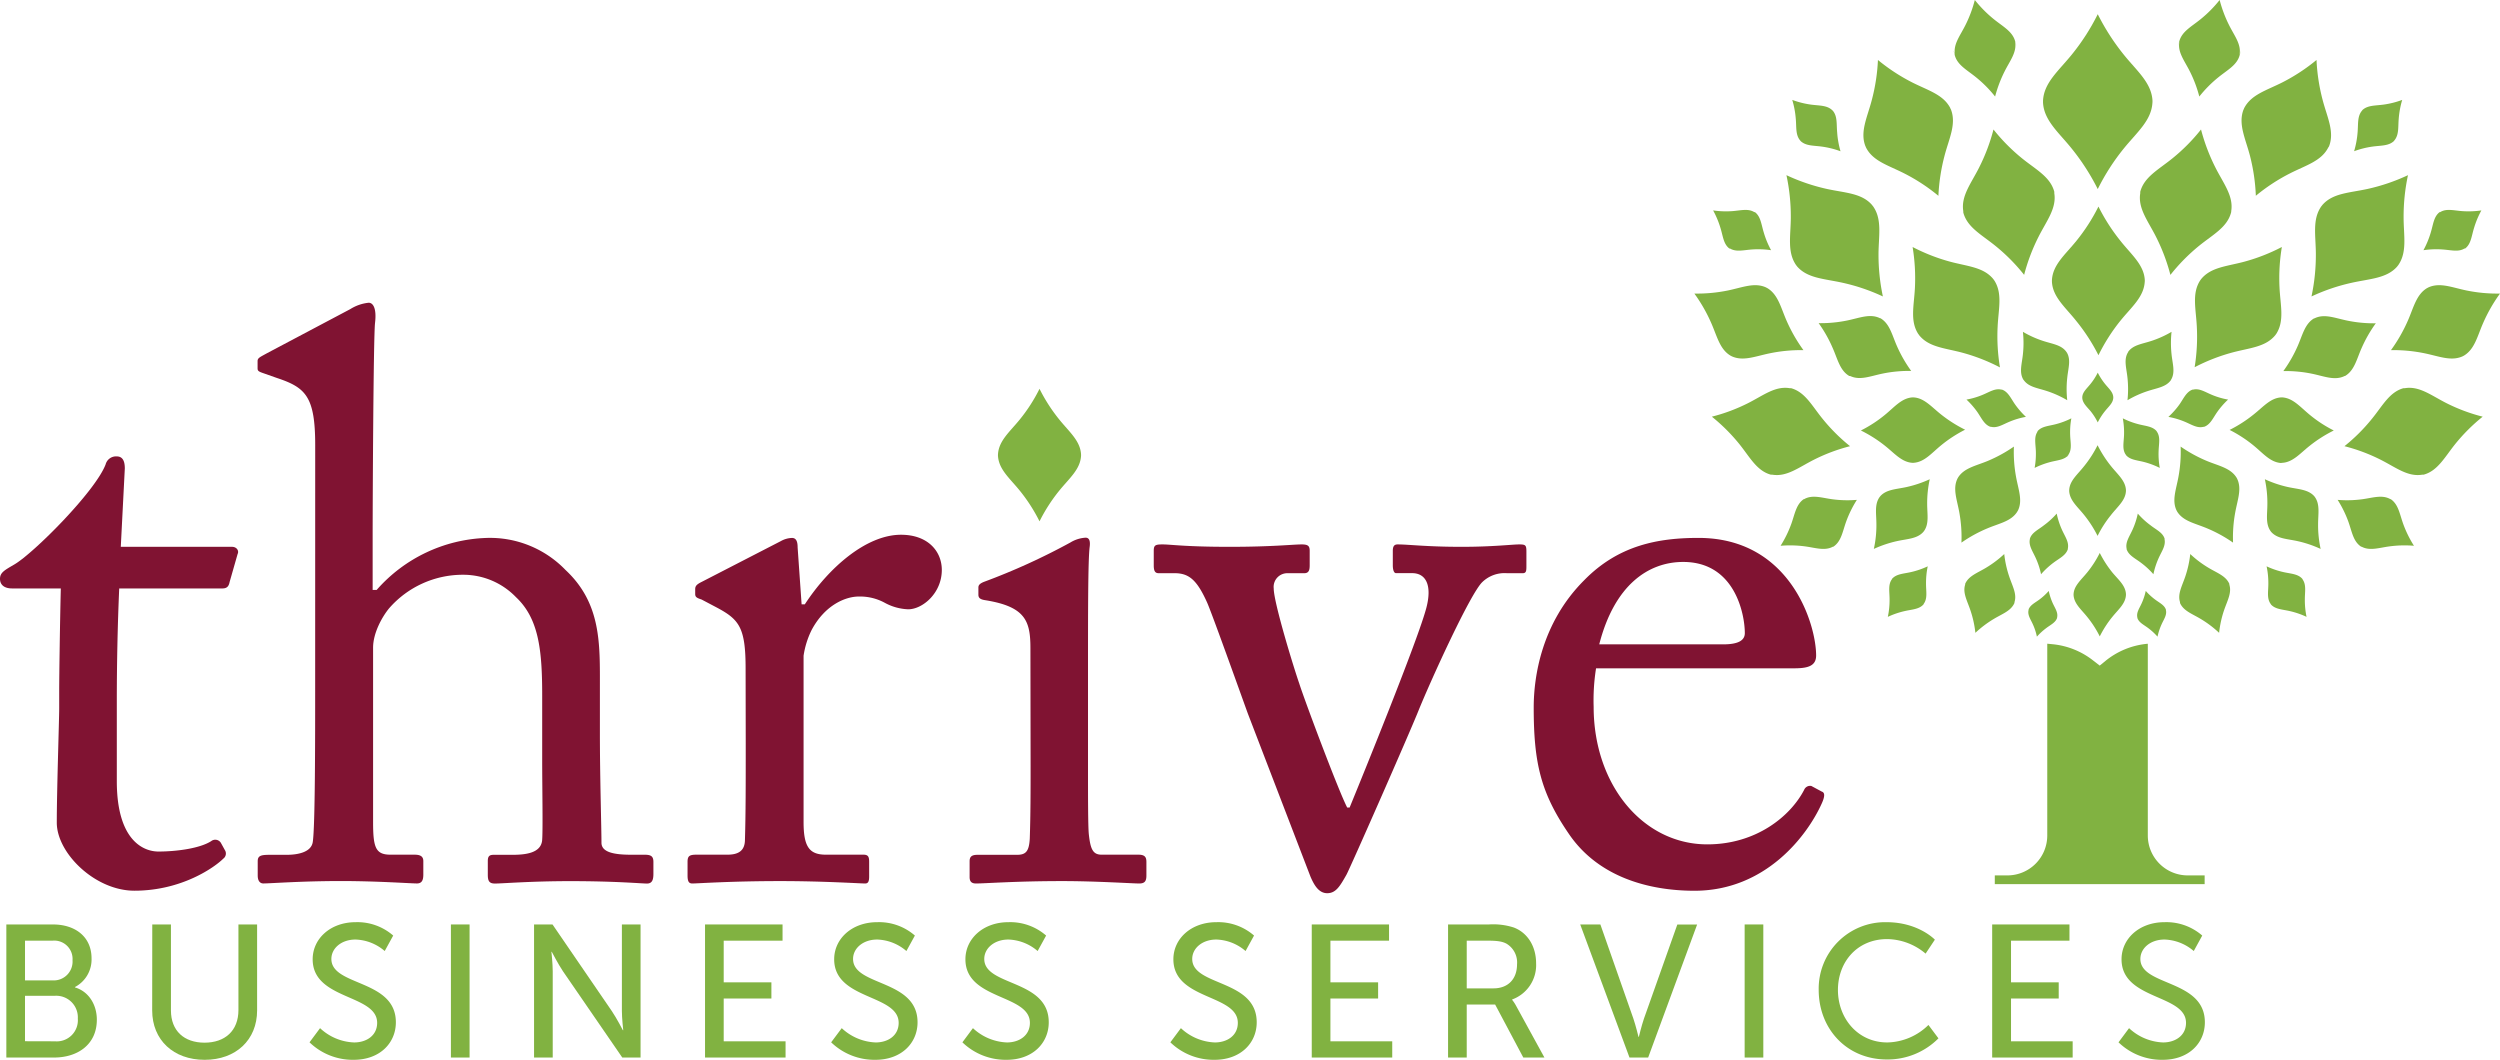 <svg viewBox="0 0 571.85 242.42" xmlns="http://www.w3.org/2000/svg"><path d="m26.72 178.68c0 13.72 6.22 16.1 9.51 16.1 4.21 0 9.52-.73 12.08-2.38a1.51 1.51 0 0 1 2.2.37l.91 1.65a1.46 1.46 0 0 1 -.36 2c-1.83 1.83-9.34 7.32-20.32 7.32-9 0-17.75-8.6-17.75-15.56 0-7.5.55-23.6.55-26.16v-4c0-3.29.18-15.74.37-23.42h-11.16c-1.65 0-2.75-.74-2.75-2.2s1.1-2 3.29-3.29c4.4-2.57 18.49-16.66 20.87-22.88a2.46 2.46 0 0 1 2.56-1.83c1.46 0 1.83 1.28 1.83 2.75l-.92 17.93h25.44c1.1 0 1.65.92 1.28 1.65l-1.83 6.4c-.18.92-.55 1.47-1.65 1.47h-23.6c-.37 8.41-.55 17.38-.55 25.8z" fill="#801332"/><path d="m72.1 101.82c0-11.16-2.2-13.18-8.78-15.37l-3.12-1.1c-1.09-.37-1.28-.55-1.28-1.1v-1.65c0-.73.55-.91 2.2-1.83l19-10.06a9.75 9.75 0 0 1 4.21-1.46c1.1 0 1.83 1.46 1.46 4.57s-.55 40.26-.55 49.41v11.71h.92a34.92 34.92 0 0 1 25.07-11.89 24 24 0 0 1 18.12 7.32c8.23 7.68 7.87 17 7.87 26.9v10.43c0 10.25.36 21.59.36 25.07 0 2.2 2.93 2.74 6.77 2.74h3.11c1.47 0 2 .37 2 1.65v2.75c0 1.46-.37 2.19-1.47 2.19-1.28 0-7.13-.55-17.56-.55-9 0-15.56.55-17.21.55-1.28 0-1.64-.55-1.64-2v-3.1c0-.92.18-1.47 1.28-1.47h4.21c3.11 0 6.77-.36 6.95-3.47.18-2.56 0-12.26 0-18.12v-14.84c0-10.25-.73-17.57-6-22.51a16.76 16.76 0 0 0 -12.02-5.12 22.37 22.37 0 0 0 -17 7.68c-1.64 2-3.66 5.67-3.66 9v39.85c0 5.86.55 7.5 4 7.5h5.49c1.28 0 2 .37 2 1.47v3.11c0 1.28-.36 2-1.46 2-1.46 0-9-.55-17.38-.55-9.16 0-16.11.55-17.76.55-.73 0-1.28-.55-1.28-1.83v-3.25c0-1.28.74-1.47 2.75-1.47h3.84c2.93 0 5.67-.73 6-2.92.55-3.48.55-23.61.55-35.5z" fill="#801332"/><path d="m170.55 152.88c0-9.34-1.46-11.17-6.59-13.91l-3.47-1.83c-1.1-.37-1.47-.55-1.47-1.28v-1.1c0-.73.37-1.1 1.47-1.65l18.11-9.33a5.5 5.5 0 0 1 2.57-.73c1.09 0 1.28 1.1 1.28 2.19l.91 13h.73c5.49-8.42 14.09-15.92 22-15.92 6.22 0 9.34 3.84 9.34 8.05 0 5.3-4.4 9-7.69 9a12.07 12.07 0 0 1 -5.31-1.46 11.82 11.82 0 0 0 -6-1.46c-2.92 0-7.68 1.83-10.79 7.68a19.74 19.74 0 0 0 -1.83 5.86v38.01c0 5.67 1.28 7.5 5.12 7.5h8.6c1.1 0 1.28.55 1.28 1.65v3.3c0 1.09-.18 1.64-.91 1.64-1.1 0-9.52-.55-19.4-.55-11.35 0-19 .55-20.13.55-.73 0-1.1-.36-1.1-1.83v-3.11c0-1.28.37-1.65 2-1.65h7.13c2.75 0 4-1.09 4-3.47.18-6 .18-12.45.18-22z" fill="#801332"/><path d="m235.7 148.3c0-6.22-1.1-9.51-10.25-11-1.28-.18-1.65-.55-1.65-1.28v-1.65c0-.55.37-.91 1.28-1.28a148.77 148.77 0 0 0 19.76-9 7.48 7.48 0 0 1 3.48-1.1c.92 0 1.1.91.92 2.19-.37 3.11-.37 14.64-.37 29.83v20c0 7.14 0 13.72.18 15.74.37 3.47.92 4.75 2.93 4.75h8.42c1.46 0 1.83.55 1.83 1.65v3.11c0 1.28-.37 1.83-1.65 1.83-1.46 0-9.88-.55-17.57-.55-10.61 0-17.75.55-19.76.55-.91 0-1.46-.36-1.46-1.46v-3.63c0-1.1.55-1.47 1.83-1.47h9c2 0 2.75-.73 2.93-3.65.19-5.5.19-11.17.19-16.66z" fill="#801332"/><path d="m308.16 184.72h.55c2.93-7.14 15.74-38.61 17.57-45.75 1.28-4.94 0-7.87-3.29-7.87h-3.66c-.55 0-.74-.92-.74-1.83v-3.27c0-1.1.37-1.47 1.1-1.47 2.56 0 6.59.55 14.64.55 7.14 0 11.53-.55 13.18-.55 1.46 0 1.64.18 1.64 1.65v3.11c0 1.28 0 1.83-.91 1.83h-3.48a7.31 7.31 0 0 0 -5.67 2c-2.75 2.56-11.9 22.69-14.64 29.47-2.2 5.49-15.74 36.23-16.47 37.51-1.46 2.56-2.38 4.21-4.39 4.21-1.83 0-2.93-1.65-3.85-3.84l-14.27-37.15c-.55-1.47-8.05-22.51-9.33-25.44-2.38-5.31-4.21-6.77-7.51-6.77h-3.63c-.91 0-1.09-.73-1.09-1.83v-3.28c0-1.29.36-1.47 2-1.47 2 0 5.12.55 15.37.55 9.7 0 14.46-.55 16.47-.55 1.47 0 1.83.37 1.83 1.47v3.29c0 1.1-.18 1.83-1.28 1.83h-3.66a3.13 3.13 0 0 0 -3.29 3.48c0 3.29 4.75 18.66 5.85 21.77 1.08 3.46 8.95 24.51 10.96 28.35z" fill="#801332"/><path d="m365.08 152.88a46.5 46.5 0 0 0 -.55 8.78c0 17.93 11.34 31.48 26 31.48 11.16 0 19-6.41 22.14-12.45a1.48 1.48 0 0 1 1.65-.91l2.38 1.28c.55.18.92.73 0 2.74-3.29 7.32-12.81 19.95-29.1 19.95-10.43 0-22-3.11-28.73-13-6.4-9.34-8.05-16.11-8.05-28.92 0-7.13 1.83-19.39 11.53-29.09 7.87-8.06 17-9.7 26.17-9.7 21 0 26.9 19.76 26.9 26.9 0 2.56-2.2 2.93-5.12 2.93zm29.09-5.49c3.48 0 4.94-.92 4.94-2.57 0-4.2-2.19-16.28-14.09-16.28-8 0-15.74 5.3-19.21 18.85z" fill="#801332"/><g fill="#81b241"><path d="m247.28 104.1c0-.06 0-.11 0-.16-.17-3.13-2.76-5.21-5-8a38.42 38.42 0 0 1 -4.5-7 37.53 37.53 0 0 1 -4.5 7c-2.31 2.85-4.83 4.87-5 8s0 .1 0 .15 0 .1 0 .16c.16 3.13 2.75 5.21 5 8a38.42 38.42 0 0 1 4.5 7 38.17 38.17 0 0 1 4.5-7c2.31-2.85 4.83-4.88 5-8 .01-.06 0-.1 0-.15z"/><path d="m1.45 211.46h10.65c5.14 0 8.84 2.84 8.84 7.76a7.11 7.11 0 0 1 -3.79 6.55v.09c3.19.95 5 4 5 7.38 0 5.73-4.44 8.66-9.79 8.66h-10.91zm10.65 12.8a4.31 4.31 0 0 0 4.49-4.61 4.19 4.19 0 0 0 -4.59-4.48h-6.28v9.09zm.48 13.93a4.83 4.83 0 0 0 5.22-5.19 4.94 4.94 0 0 0 -5.26-5.22h-6.82v10.39z"/><path d="m34.83 211.46h4.27v19.66c0 4.66 3 7.38 7.68 7.38s7.76-2.72 7.76-7.46v-19.58h4.27v19.66c0 6.77-4.87 11.3-12 11.3s-12-4.53-12-11.3z"/><path d="m73.21 235.18a12 12 0 0 0 7.79 3.27c2.85 0 5.27-1.59 5.27-4.48 0-6.6-14.75-5.18-14.75-14.54 0-4.74 4.09-8.49 9.83-8.49a12.46 12.46 0 0 1 8.59 3.06l-1.94 3.54a10.72 10.72 0 0 0 -6.68-2.63c-3.23 0-5.52 2-5.52 4.44 0 6.29 14.75 4.61 14.75 14.49 0 4.7-3.62 8.58-9.66 8.58a14.24 14.24 0 0 1 -10.09-4z"/><path d="m103.14 211.46h4.27v30.44h-4.27z"/><path d="m122.16 211.46h4.22l13.55 19.79c1.12 1.64 2.54 4.4 2.54 4.4h.09s-.31-2.72-.31-4.4v-19.79h4.27v30.44h-4.18l-13.58-19.75c-1.12-1.68-2.55-4.44-2.55-4.44h-.08s.3 2.72.3 4.44v19.75h-4.27z"/><path d="m161.27 211.46h17.73v3.71h-13.46v9.53h10.91v3.7h-10.91v9.79h14.15v3.71h-18.42z"/><path d="m192.54 235.18a12 12 0 0 0 7.76 3.27c2.85 0 5.26-1.59 5.26-4.48 0-6.6-14.75-5.18-14.75-14.54 0-4.74 4.1-8.49 9.84-8.49a12.46 12.46 0 0 1 8.62 3.06l-1.94 3.54a10.72 10.72 0 0 0 -6.68-2.63c-3.24 0-5.52 2-5.52 4.44 0 6.29 14.75 4.61 14.75 14.49 0 4.7-3.63 8.58-9.66 8.58a14.27 14.27 0 0 1 -10.1-4z"/><path d="m222.55 235.18a12.05 12.05 0 0 0 7.77 3.27c2.84 0 5.26-1.59 5.26-4.48 0-6.6-14.75-5.18-14.75-14.54 0-4.74 4.1-8.49 9.83-8.49a12.5 12.5 0 0 1 8.63 3.06l-1.94 3.54a10.76 10.76 0 0 0 -6.69-2.63c-3.23 0-5.52 2-5.52 4.44 0 6.29 14.75 4.61 14.75 14.49 0 4.7-3.62 8.58-9.66 8.58a14.24 14.24 0 0 1 -10.09-4z"/><path d="m270.12 235.18a12 12 0 0 0 7.76 3.27c2.85 0 5.26-1.59 5.26-4.48 0-6.6-14.74-5.18-14.74-14.54 0-4.74 4.09-8.49 9.83-8.49a12.46 12.46 0 0 1 8.62 3.06l-1.94 3.54a10.72 10.72 0 0 0 -6.68-2.63c-3.24 0-5.52 2-5.52 4.44 0 6.29 14.75 4.61 14.75 14.49 0 4.7-3.63 8.58-9.66 8.58a14.24 14.24 0 0 1 -10.09-4z"/><path d="m300.05 211.46h17.68v3.71h-13.41v9.53h10.91v3.7h-10.91v9.79h14.14v3.71h-18.41z"/><path d="m331.23 211.46h9.32a15.42 15.42 0 0 1 5.69.69c3.1 1.16 5.13 4.22 5.13 8.23a8.37 8.37 0 0 1 -5.48 8.24v.09a8.66 8.66 0 0 1 .91 1.38l6.47 11.81h-4.83l-6.44-12.12h-6.5v12.12h-4.27zm10.39 14.62c3.32 0 5.39-2.12 5.39-5.52a5 5 0 0 0 -2.41-4.7c-.82-.44-1.81-.69-4.18-.69h-4.92v10.91z"/><path d="m361.46 211.46h4.61l7.55 21.54c.56 1.64 1.17 4.18 1.17 4.18h.08s.61-2.54 1.17-4.18l7.63-21.52h4.53l-11.2 30.42h-4.27z"/><path d="m399.07 211.46h4.27v30.44h-4.27z"/><path d="m431.49 210.94c7.34 0 11.09 4 11.09 4l-2.12 3.19a13.86 13.86 0 0 0 -8.79-3.32c-6.82 0-11.26 5.18-11.26 11.64s4.53 12 11.3 12a13.76 13.76 0 0 0 9.4-4l2.29 3.06a16.35 16.35 0 0 1 -11.82 4.83c-9.14 0-15.57-7-15.57-15.91a15.2 15.2 0 0 1 15.48-15.49z"/><path d="m455.69 211.46h17.68v3.71h-13.37v9.53h10.91v3.7h-10.91v9.79h14.1v3.71h-18.41z"/><path d="m487 235.18a12.05 12.05 0 0 0 7.77 3.27c2.84 0 5.26-1.59 5.26-4.48 0-6.6-14.75-5.18-14.75-14.54 0-4.74 4.1-8.49 9.83-8.49a12.5 12.5 0 0 1 8.63 3.06l-1.94 3.54a10.76 10.76 0 0 0 -6.69-2.63c-3.23 0-5.52 2-5.52 4.44 0 6.29 14.75 4.61 14.75 14.49 0 4.7-3.62 8.58-9.66 8.58a14.24 14.24 0 0 1 -10.09-4z"/><path d="m491.29 191.12v-43.87a17.73 17.73 0 0 0 -9.7 3.94l-1.3 1.06-1.61-1.25a17.81 17.81 0 0 0 -9.07-3.63l-1.32-.13v43.87a9.12 9.12 0 0 1 -9.12 9.13h-2.88v2h48v-2h-3.87a9.13 9.13 0 0 1 -9.13-9.12z"/><path d="m490.6 64.25c0-.06 0-.12 0-.18-.18-3.51-3.09-5.84-5.59-9a43.67 43.67 0 0 1 -5.01-7.82 42.64 42.64 0 0 1 -5.05 7.85c-2.59 3.2-5.42 5.47-5.59 9v.17s0 .12 0 .18c.18 3.51 3.09 5.84 5.59 9a43.53 43.53 0 0 1 5.05 7.8 42.51 42.51 0 0 1 5-7.86c2.59-3.2 5.41-5.46 5.59-9 .02-.03.01-.08.01-.14z"/><path d="m486.29 112.21v-.11c-.11-2.14-1.88-3.56-3.41-5.47a26.9 26.9 0 0 1 -3.08-4.79 25.8 25.8 0 0 1 -3.08 4.79c-1.58 2-3.3 3.33-3.41 5.47s0 .07 0 .11 0 .07 0 .1c.11 2.15 1.88 3.57 3.41 5.48a26.5 26.5 0 0 1 3.08 4.79 25.8 25.8 0 0 1 3.08-4.79c1.58-2 3.3-3.34 3.41-5.48z"/><path d="m495.13 123.28s0 0 0-.07c-.45-1.41-1.88-2-3.24-3.07a18.13 18.13 0 0 1 -2.89-2.66 17.7 17.7 0 0 1 -1.23 3.74c-.72 1.58-1.63 2.8-1.33 4.25a.14.14 0 0 0 0 .07s0 0 0 .07c.45 1.41 1.88 2.06 3.23 3.07a18.25 18.25 0 0 1 2.9 2.67 17.79 17.79 0 0 1 1.22-3.74c.72-1.58 1.63-2.81 1.33-4.26a.19.19 0 0 1 .01-.07z"/><path d="m495.44 139.54a.13.13 0 0 1 0-.06c-.34-1.06-1.42-1.55-2.44-2.31a14 14 0 0 1 -2.18-2 13.89 13.89 0 0 1 -.93 2.82c-.54 1.19-1.23 2.11-1 3.21s0 0 0 .05a.13.13 0 0 1 0 .06c.33 1.07 1.42 1.56 2.44 2.32a14 14 0 0 1 2.18 2 13.89 13.89 0 0 1 .93-2.82c.54-1.19 1.23-2.12 1-3.21a.43.43 0 0 0 0-.06z"/><path d="m483.39 90.91v-.06c-.06-1.17-1-1.94-1.86-3a14.58 14.58 0 0 1 -1.69-2.61 14 14 0 0 1 -1.68 2.61c-.86 1.07-1.8 1.83-1.86 3v.15c.06 1.17 1 2 1.86 3a14 14 0 0 1 1.68 2.62 14.22 14.22 0 0 1 1.69-2.62c.86-1.07 1.8-1.82 1.86-3z"/><path d="m486.29 136v-.1c-.1-2-1.74-3.29-3.15-5a25.23 25.23 0 0 1 -2.84-4.42 24.48 24.48 0 0 1 -2.84 4.42c-1.46 1.8-3.05 3.07-3.15 5s0 .06 0 .1a.28.28 0 0 0 0 .09c.1 2 1.74 3.29 3.15 5.06a24.14 24.14 0 0 1 2.84 4.42 24.1 24.1 0 0 1 2.84-4.42c1.46-1.8 3.05-3.08 3.15-5.06z"/><path d="m510.37 48.46c0-.05 0-.11 0-.17.56-3.47-1.8-6.36-3.6-9.94a43.89 43.89 0 0 1 -3.31-8.73 42 42 0 0 1 -6.57 6.63c-3.2 2.59-6.43 4.22-7.33 7.62v.17.17c-.56 3.47 1.8 6.36 3.6 9.94a43.68 43.68 0 0 1 3.3 8.73 42.89 42.89 0 0 1 6.54-6.64c3.2-2.59 6.43-4.22 7.33-7.61z"/><path d="m496.57 86.92a.35.35 0 0 1 .05-.08c1-1.68.32-3.62.1-5.81a24 24 0 0 1 0-5.13 23.19 23.19 0 0 1 -4.66 2.1c-2.15.7-4.13.9-5.26 2.47a.59.59 0 0 0 0 .08l-.06.07c-1 1.67-.32 3.61-.1 5.81a24.3 24.3 0 0 1 0 5.12 23.18 23.18 0 0 1 4.67-2.11c2.15-.7 4.12-.91 5.25-2.47z"/><path d="m536.3 86h.11c2.13-1.24 2.64-3.8 3.78-6.37a30.65 30.65 0 0 1 3.25-5.68 30 30 0 0 1 -6.51-.61c-2.83-.58-5.15-1.6-7.39-.58l-.1.06h-.11c-2.13 1.25-2.64 3.81-3.78 6.38a30.74 30.74 0 0 1 -3.26 5.68 29.66 29.66 0 0 1 6.52.6c2.82.58 5.15 1.61 7.39.58a.33.33 0 0 0 .1-.06z"/><path d="m521.82 105.87h.18c2.46-.12 4.1-2.14 6.31-3.89a30.67 30.67 0 0 1 5.52-3.51 29.14 29.14 0 0 1 -5.48-3.57c-2.23-1.83-3.81-3.81-6.27-4h-.24c-2.46.11-4.11 2.14-6.31 3.88a30.53 30.53 0 0 1 -5.53 3.56 30 30 0 0 1 5.49 3.57c2.23 1.83 3.81 3.82 6.27 4h.11z"/><path d="m554.2 108.58h.17c3.23-.87 4.82-4 7.23-7a41.31 41.31 0 0 1 6.29-6.27 40.37 40.37 0 0 1 -8.32-3.11c-3.49-1.77-6.17-3.94-9.46-3.41h-.15-.17c-3.23.88-4.82 4.05-7.23 7a40.74 40.74 0 0 1 -6.29 6.27 40.79 40.79 0 0 1 8.32 3.12c3.49 1.77 6.17 3.94 9.46 3.4z"/><path d="m497.94 116.89.06.12c1.36 2.21 4.07 2.68 6.79 3.82a31.69 31.69 0 0 1 6 3.29 31.26 31.26 0 0 1 .49-6.87c.54-3 1.56-5.44.43-7.77l-.06-.11-.06-.11c-1.36-2.21-4.07-2.69-6.79-3.82a32.36 32.36 0 0 1 -6-3.29 31.16 31.16 0 0 1 -.49 6.86c-.54 3-1.56 5.45-.43 7.78z"/><path d="m519.45 121.59.06.08c1.41 1.58 3.64 1.58 6 2.1a26.08 26.08 0 0 1 5.31 1.79 25.57 25.57 0 0 1 -.58-5.58c0-2.47.48-4.6-.75-6.31l-.06-.08-.06-.08c-1.41-1.58-3.64-1.58-6-2.1a26.08 26.08 0 0 1 -5.31-1.79 25.57 25.57 0 0 1 .58 5.58c0 2.47-.48 4.6.75 6.31z"/><path d="m540.12 125.06h.09c1.86 1 4 .23 6.36-.08a26 26 0 0 1 5.6-.14 25.53 25.53 0 0 1 -2.46-5c-.83-2.33-1.11-4.48-2.86-5.67h-.09l-.09-.05c-1.86-1-4-.23-6.36.08a26 26 0 0 1 -5.6.14 25.53 25.53 0 0 1 2.46 5c.83 2.33 1.11 4.48 2.86 5.67z"/><path d="m519.43 138.17v.06c1 1.15 2.63 1.16 4.33 1.55a18.87 18.87 0 0 1 3.84 1.32 18.61 18.61 0 0 1 -.39-4c0-1.79.37-3.32-.52-4.57v-.06l-.05-.06c-1-1.15-2.63-1.16-4.33-1.55a18.83 18.83 0 0 1 -3.85-1.32 18.22 18.22 0 0 1 .4 4c0 1.79-.37 3.32.51 4.57z"/><path d="m498.65 137.82a.32.32 0 0 1 0 .09c.79 1.83 2.79 2.49 4.73 3.66a24.81 24.81 0 0 1 4.22 3.18 23.78 23.78 0 0 1 1.13-5.16c.75-2.2 1.8-4 1.21-5.85a.36.36 0 0 1 0-.09v-.09c-.79-1.82-2.78-2.49-4.73-3.66a24.14 24.14 0 0 1 -4.21-3.17 24.18 24.18 0 0 1 -1.14 5.15c-.75 2.21-1.8 4-1.2 5.86z"/><path d="m504.09 97.63h.07c1.39-.48 2-1.92 2.94-3.29a18.34 18.34 0 0 1 2.55-2.94 17.26 17.26 0 0 1 -3.74-1.1c-1.58-.66-2.82-1.52-4.24-1.18h-.07-.07c-1.38.48-2 1.92-2.93 3.29a18.34 18.34 0 0 1 -2.6 2.95 18 18 0 0 1 3.73 1.1c1.58.66 2.82 1.52 4.25 1.18z"/><path d="m486.28 104a.25.25 0 0 1 0 .07c.94 1.13 2.49 1.18 4.11 1.6a18.44 18.44 0 0 1 3.64 1.36 17.57 17.57 0 0 1 -.27-3.88c.06-1.72.44-3.18-.38-4.39l-.05-.05a.21.21 0 0 0 0-.06c-.94-1.13-2.49-1.18-4.11-1.6a18 18 0 0 1 -3.65-1.36 17.91 17.91 0 0 1 .28 3.88c-.07 1.72-.44 3.18.37 4.4z"/><path d="m563.43 81.43.13-.06c2.51-1.47 3.11-4.49 4.45-7.52a36 36 0 0 1 3.84-6.7 35.06 35.06 0 0 1 -7.68-.71c-3.33-.69-6.07-1.9-8.72-.69l-.12.07-.13.06c-2.5 1.47-3.11 4.49-4.45 7.52a36.07 36.07 0 0 1 -3.84 6.69 35.47 35.47 0 0 1 7.68.72c3.33.68 6.07 1.89 8.72.69z"/><path d="m520.56 76.51a1.34 1.34 0 0 0 .11-.14c1.92-3 .94-6.54.75-10.55a43.43 43.43 0 0 1 .53-9.32 42.67 42.67 0 0 1 -8.7 3.39c-4 1.06-7.59 1.24-9.8 4a1.7 1.7 0 0 1 -.1.14l-.1.14c-1.92 3-.94 6.54-.75 10.55a43.43 43.43 0 0 1 -.5 9.28 42.67 42.67 0 0 1 8.7-3.39c4-1.06 7.59-1.24 9.8-4z"/><path d="m547.62 32.19.06-.06c1.08-1.28.84-3 1-4.92a21 21 0 0 1 .8-4.36 19.87 19.87 0 0 1 -4.29 1.08c-1.94.26-3.65.13-4.85 1.28v.06l-.06.05c-1.08 1.27-.84 3-1 4.92a20.84 20.84 0 0 1 -.8 4.35 20.24 20.24 0 0 1 4.29-1.07c1.94-.26 3.65-.13 4.85-1.29z"/><path d="m563.82 56.88.07-.05c1.32-1 1.44-2.79 2-4.61a20.7 20.7 0 0 1 1.7-4.09 20.32 20.32 0 0 1 -4.43.16c-1.95-.15-3.6-.64-5 .24h-.06-.07c-1.32 1-1.45 2.78-2 4.6a21 21 0 0 1 -1.69 4.1 20.19 20.19 0 0 1 4.42-.16c2 .14 3.6.63 5-.25z"/><path d="m548.42 60.84.12-.14c2.13-3 1.27-6.77 1.26-10.95a45.45 45.45 0 0 1 1-9.68 44.26 44.26 0 0 1 -9.21 3.14c-4.19.92-8 .94-10.38 3.69l-.1.14a1.49 1.49 0 0 0 -.12.14c-2.13 3-1.27 6.77-1.26 10.95a45.45 45.45 0 0 1 -1 9.68 43.92 43.92 0 0 1 9.21-3.13c4.19-.93 8-1 10.38-3.7z"/><path d="m512.29 12.51v-.12c.37-2.3-1.2-4.22-2.39-6.6a29.12 29.12 0 0 1 -2.18-5.79 28.29 28.29 0 0 1 -4.36 4.4c-2.12 1.72-4.27 2.8-4.87 5.06s0 .08 0 .11a.53.53 0 0 0 0 .12c-.37 2.3 1.2 4.22 2.39 6.59a28.86 28.86 0 0 1 2.19 5.8 28.29 28.29 0 0 1 4.36-4.4c2.13-1.72 4.27-2.8 4.87-5.06s-.02-.08-.01-.11z"/><path d="m532.68 33.58.08-.16c1.26-3.29-.44-6.6-1.46-10.48a43.92 43.92 0 0 1 -1.42-9.22 42.72 42.72 0 0 1 -7.8 5.12c-3.67 1.86-7.17 2.79-8.76 5.92l-.06.16a1.19 1.19 0 0 1 -.08.16c-1.26 3.29.44 6.6 1.46 10.48a43.51 43.51 0 0 1 1.36 9.22 42.43 42.43 0 0 1 7.81-5.12c3.67-1.87 7.17-2.8 8.76-5.93z"/><path d="m464.32 123.28s0 0 0-.07c.45-1.41 1.88-2 3.23-3.07a18 18 0 0 0 2.9-2.66 18 18 0 0 0 1.22 3.74c.72 1.58 1.63 2.8 1.33 4.25a.25.25 0 0 0 0 .07s0 0 0 .07c-.45 1.41-1.88 2.06-3.24 3.07a18.43 18.43 0 0 0 -2.89 2.67 17.5 17.5 0 0 0 -1.23-3.74c-.72-1.58-1.63-2.81-1.33-4.26a.19.19 0 0 1 .01-.07z"/><path d="m464 139.54a.13.13 0 0 1 0-.06c.34-1.06 1.42-1.55 2.45-2.31a14 14 0 0 0 2.18-2 13.46 13.46 0 0 0 .92 2.82c.55 1.19 1.23 2.11 1 3.21s0 0 0 .05 0 0 0 .06c-.34 1.07-1.42 1.56-2.44 2.32a14.37 14.37 0 0 0 -2.19 2 13.46 13.46 0 0 0 -.92-2.82c-.54-1.19-1.23-2.12-1-3.21s0-.05 0-.06z"/><path d="m449.08 48.46c0-.05 0-.11 0-.17-.55-3.47 1.81-6.36 3.61-9.94a43.43 43.43 0 0 0 3.3-8.73 42.58 42.58 0 0 0 6.57 6.63c3.21 2.59 6.44 4.22 7.34 7.62v.17a1.09 1.09 0 0 1 0 .17c.55 3.47-1.8 6.36-3.6 9.94a43.38 43.38 0 0 0 -3.3 8.72 42.52 42.52 0 0 0 -6.57-6.63c-3.2-2.59-6.43-4.22-7.34-7.61z"/><path d="m462.88 86.92-.06-.08c-1-1.68-.32-3.62-.1-5.81a23.63 23.63 0 0 0 0-5.13 23.19 23.19 0 0 0 4.67 2.1c2.15.7 4.13.9 5.26 2.47a.56.56 0 0 1 .05.08l.06.07c1 1.67.32 3.61.1 5.81a23.51 23.51 0 0 0 0 5.12 23.52 23.52 0 0 0 -4.67-2.11c-2.15-.7-4.13-.91-5.26-2.47z"/><path d="m423.14 86h-.14c-2.13-1.24-2.64-3.8-3.78-6.37a30.32 30.32 0 0 0 -3.22-5.71 30.08 30.08 0 0 0 6.52-.61c2.83-.58 5.15-1.6 7.39-.58l.11.06h.11c2.13 1.25 2.64 3.81 3.78 6.38a30.74 30.74 0 0 0 3.26 5.68 29.63 29.63 0 0 0 -6.52.6c-2.83.58-5.15 1.61-7.39.58a.6.6 0 0 1 -.12-.03z"/><path d="m437.62 105.87h-.12c-2.46-.12-4.11-2.14-6.31-3.89a30.53 30.53 0 0 0 -5.53-3.51 29.38 29.38 0 0 0 5.49-3.57c2.23-1.83 3.81-3.81 6.27-4h.24c2.46.11 4.11 2.14 6.31 3.88a30.53 30.53 0 0 0 5.53 3.51 30 30 0 0 0 -5.49 3.57c-2.23 1.83-3.81 3.82-6.27 4h-.12z"/><path d="m405.24 108.58h-.16c-3.23-.87-4.81-4-7.22-7a41.85 41.85 0 0 0 -6.29-6.27 40.41 40.41 0 0 0 8.31-3.11c3.5-1.77 6.17-3.94 9.47-3.41h.16.16c3.23.88 4.81 4.05 7.22 7a41.26 41.26 0 0 0 6.29 6.27 40.83 40.83 0 0 0 -8.31 3.12c-3.49 1.77-6.17 3.94-9.47 3.4z"/><path d="m461.5 116.89-.05.12c-1.36 2.21-4.06 2.68-6.79 3.82a31.69 31.69 0 0 0 -6 3.29 31.59 31.59 0 0 0 -.48-6.87c-.54-3-1.56-5.44-.43-7.77l.06-.11.06-.11c1.36-2.21 4.06-2.69 6.79-3.82a32.36 32.36 0 0 0 6-3.29 31.49 31.49 0 0 0 .48 6.86c.54 3 1.57 5.45.44 7.78z"/><path d="m440 121.59-.06.08c-1.4 1.58-3.64 1.58-6 2.1a26.33 26.33 0 0 0 -5.32 1.79 25.18 25.18 0 0 0 .59-5.58c0-2.47-.49-4.6.75-6.31l.07-.08.06-.08c1.4-1.58 3.64-1.58 6-2.1a26.33 26.33 0 0 0 5.32-1.79 25.92 25.92 0 0 0 -.59 5.58c0 2.47.49 4.6-.75 6.31z"/><path d="m419.32 125.06h-.08c-1.86 1-4 .23-6.35-.08a26 26 0 0 0 -5.6-.14 25.85 25.85 0 0 0 2.45-5c.83-2.33 1.12-4.48 2.86-5.67h.09s.05 0 .09-.05c1.86-1 4-.23 6.35.08a26.11 26.11 0 0 0 5.61.14 25.53 25.53 0 0 0 -2.46 5c-.83 2.33-1.12 4.48-2.86 5.67z"/><path d="m440 138.17v.06c-1 1.15-2.63 1.16-4.33 1.55a19.12 19.12 0 0 0 -3.85 1.32 18.22 18.22 0 0 0 .4-4c0-1.79-.37-3.32.51-4.57l.05-.06v-.06c1-1.15 2.63-1.16 4.33-1.55a18.87 18.87 0 0 0 3.84-1.32 18.61 18.61 0 0 0 -.39 4c0 1.79.37 3.32-.52 4.57z"/><path d="m460.79 137.82v.09c-.78 1.83-2.78 2.49-4.72 3.66a24.81 24.81 0 0 0 -4.22 3.18 24.2 24.2 0 0 0 -1.14-5.16c-.74-2.2-1.8-4-1.2-5.85v-.09-.09c.78-1.82 2.78-2.49 4.72-3.66a24.49 24.49 0 0 0 4.22-3.17 24.18 24.18 0 0 0 1.14 5.15c.74 2.21 1.8 4 1.2 5.86z"/><path d="m455.36 97.63h-.07c-1.38-.48-2-1.92-2.93-3.29a18.34 18.34 0 0 0 -2.55-2.94 17.27 17.27 0 0 0 3.73-1.1c1.59-.66 2.82-1.52 4.25-1.18h.07.07c1.38.48 2 1.92 2.93 3.29a18.34 18.34 0 0 0 2.55 2.94 18 18 0 0 0 -3.73 1.1c-1.59.66-2.83 1.52-4.25 1.18z"/><path d="m473.16 104a.25.25 0 0 1 0 .07c-.94 1.13-2.49 1.18-4.11 1.6a18.71 18.71 0 0 0 -3.65 1.36 17.91 17.91 0 0 0 .28-3.88c-.07-1.72-.44-3.18.37-4.39v-.05-.06c.94-1.13 2.49-1.18 4.11-1.6a17.72 17.72 0 0 0 3.64-1.36 17.57 17.57 0 0 0 -.27 3.88c.07 1.72.44 3.18-.38 4.4s.03.03.01.03z"/><path d="m396 81.43-.13-.06c-2.51-1.47-3.11-4.49-4.46-7.52a36 36 0 0 0 -3.84-6.7 35.13 35.13 0 0 0 7.69-.71c3.33-.69 6.07-1.9 8.71-.69l.12.07.13.06c2.51 1.47 3.12 4.49 4.46 7.52a36.07 36.07 0 0 0 3.84 6.69 35.47 35.47 0 0 0 -7.68.72c-3.34.68-6.08 1.89-8.72.69z"/><path d="m438.88 76.51a1.34 1.34 0 0 0 -.11-.14c-1.92-3-.94-6.54-.75-10.55a44.22 44.22 0 0 0 -.53-9.32 42.67 42.67 0 0 0 8.7 3.39c4 1.06 7.59 1.24 9.8 4l.09.14a1.34 1.34 0 0 1 .11.14c1.91 3 .93 6.54.75 10.55a43.43 43.43 0 0 0 .53 9.32 42.67 42.67 0 0 0 -8.7-3.39c-4-1.06-7.6-1.24-9.8-4a1.7 1.7 0 0 0 -.09-.14z"/><path d="m411.83 32.19-.06-.06c-1.08-1.28-.83-3-1-4.92a20.62 20.62 0 0 0 -.81-4.36 20.07 20.07 0 0 0 4.3 1.08c1.93.26 3.65.13 4.85 1.28l.06.06.06.05c1.08 1.27.83 3 1 4.92a20.43 20.43 0 0 0 .77 4.36 20.23 20.23 0 0 0 -4.3-1.07c-1.93-.26-3.64-.13-4.85-1.29z"/><path d="m395.63 56.88-.07-.05c-1.32-1-1.44-2.79-2-4.61a20.7 20.7 0 0 0 -1.7-4.09 20.32 20.32 0 0 0 4.43.16c1.94-.15 3.59-.64 5 .24h.07.07c1.32 1 1.44 2.78 2 4.6a20.3 20.3 0 0 0 1.69 4.1 20.32 20.32 0 0 0 -4.43-.16c-1.94.14-3.59.63-5-.25z"/><path d="m411 60.84-.12-.14c-2.13-3-1.27-6.77-1.25-10.95a45 45 0 0 0 -1-9.68 44.53 44.53 0 0 0 9.21 3.14c4.19.92 8 .94 10.38 3.69l.1.14.12.14c2.13 3 1.27 6.77 1.25 10.95a45.8 45.8 0 0 0 1 9.68 44.19 44.19 0 0 0 -9.21-3.13c-4.19-.93-8-1-10.38-3.7z"/><path d="m447.16 12.51a.53.53 0 0 1 0-.12c-.37-2.3 1.2-4.22 2.39-6.6a28.66 28.66 0 0 0 2.17-5.79 28.29 28.29 0 0 0 4.36 4.4c2.13 1.72 4.27 2.8 4.87 5.06s0 .08 0 .11v.12c.37 2.3-1.2 4.22-2.39 6.59a29.32 29.32 0 0 0 -2.2 5.8 28.29 28.29 0 0 0 -4.36-4.4c-2.12-1.72-4.27-2.8-4.87-5.06s.03-.08.03-.11z"/><path d="m426.77 33.58-.08-.16c-1.27-3.29.44-6.6 1.45-10.48a43.14 43.14 0 0 0 1.42-9.22 43 43 0 0 0 7.81 5.12c3.67 1.86 7.17 2.79 8.76 5.92 0 .06 0 .11.07.16s0 .1.07.16c1.26 3.29-.44 6.6-1.46 10.48a44 44 0 0 0 -1.42 9.23 42.12 42.12 0 0 0 -7.8-5.12c-3.67-1.87-7.18-2.8-8.76-5.93z"/><path d="m492.36 23.25c0-.07 0-.14 0-.21-.21-4.13-3.63-6.87-6.58-10.55a51.57 51.57 0 0 1 -5.94-9.24 49.77 49.77 0 0 1 -5.94 9.24c-3.05 3.76-6.37 6.43-6.58 10.55v.2s0 .14 0 .21c.21 4.13 3.63 6.87 6.58 10.56a51.17 51.17 0 0 1 5.94 9.24 49.77 49.77 0 0 1 5.93-9.25c3.05-3.77 6.37-6.43 6.58-10.56.02-.06.01-.12.01-.19z"/></g></svg>